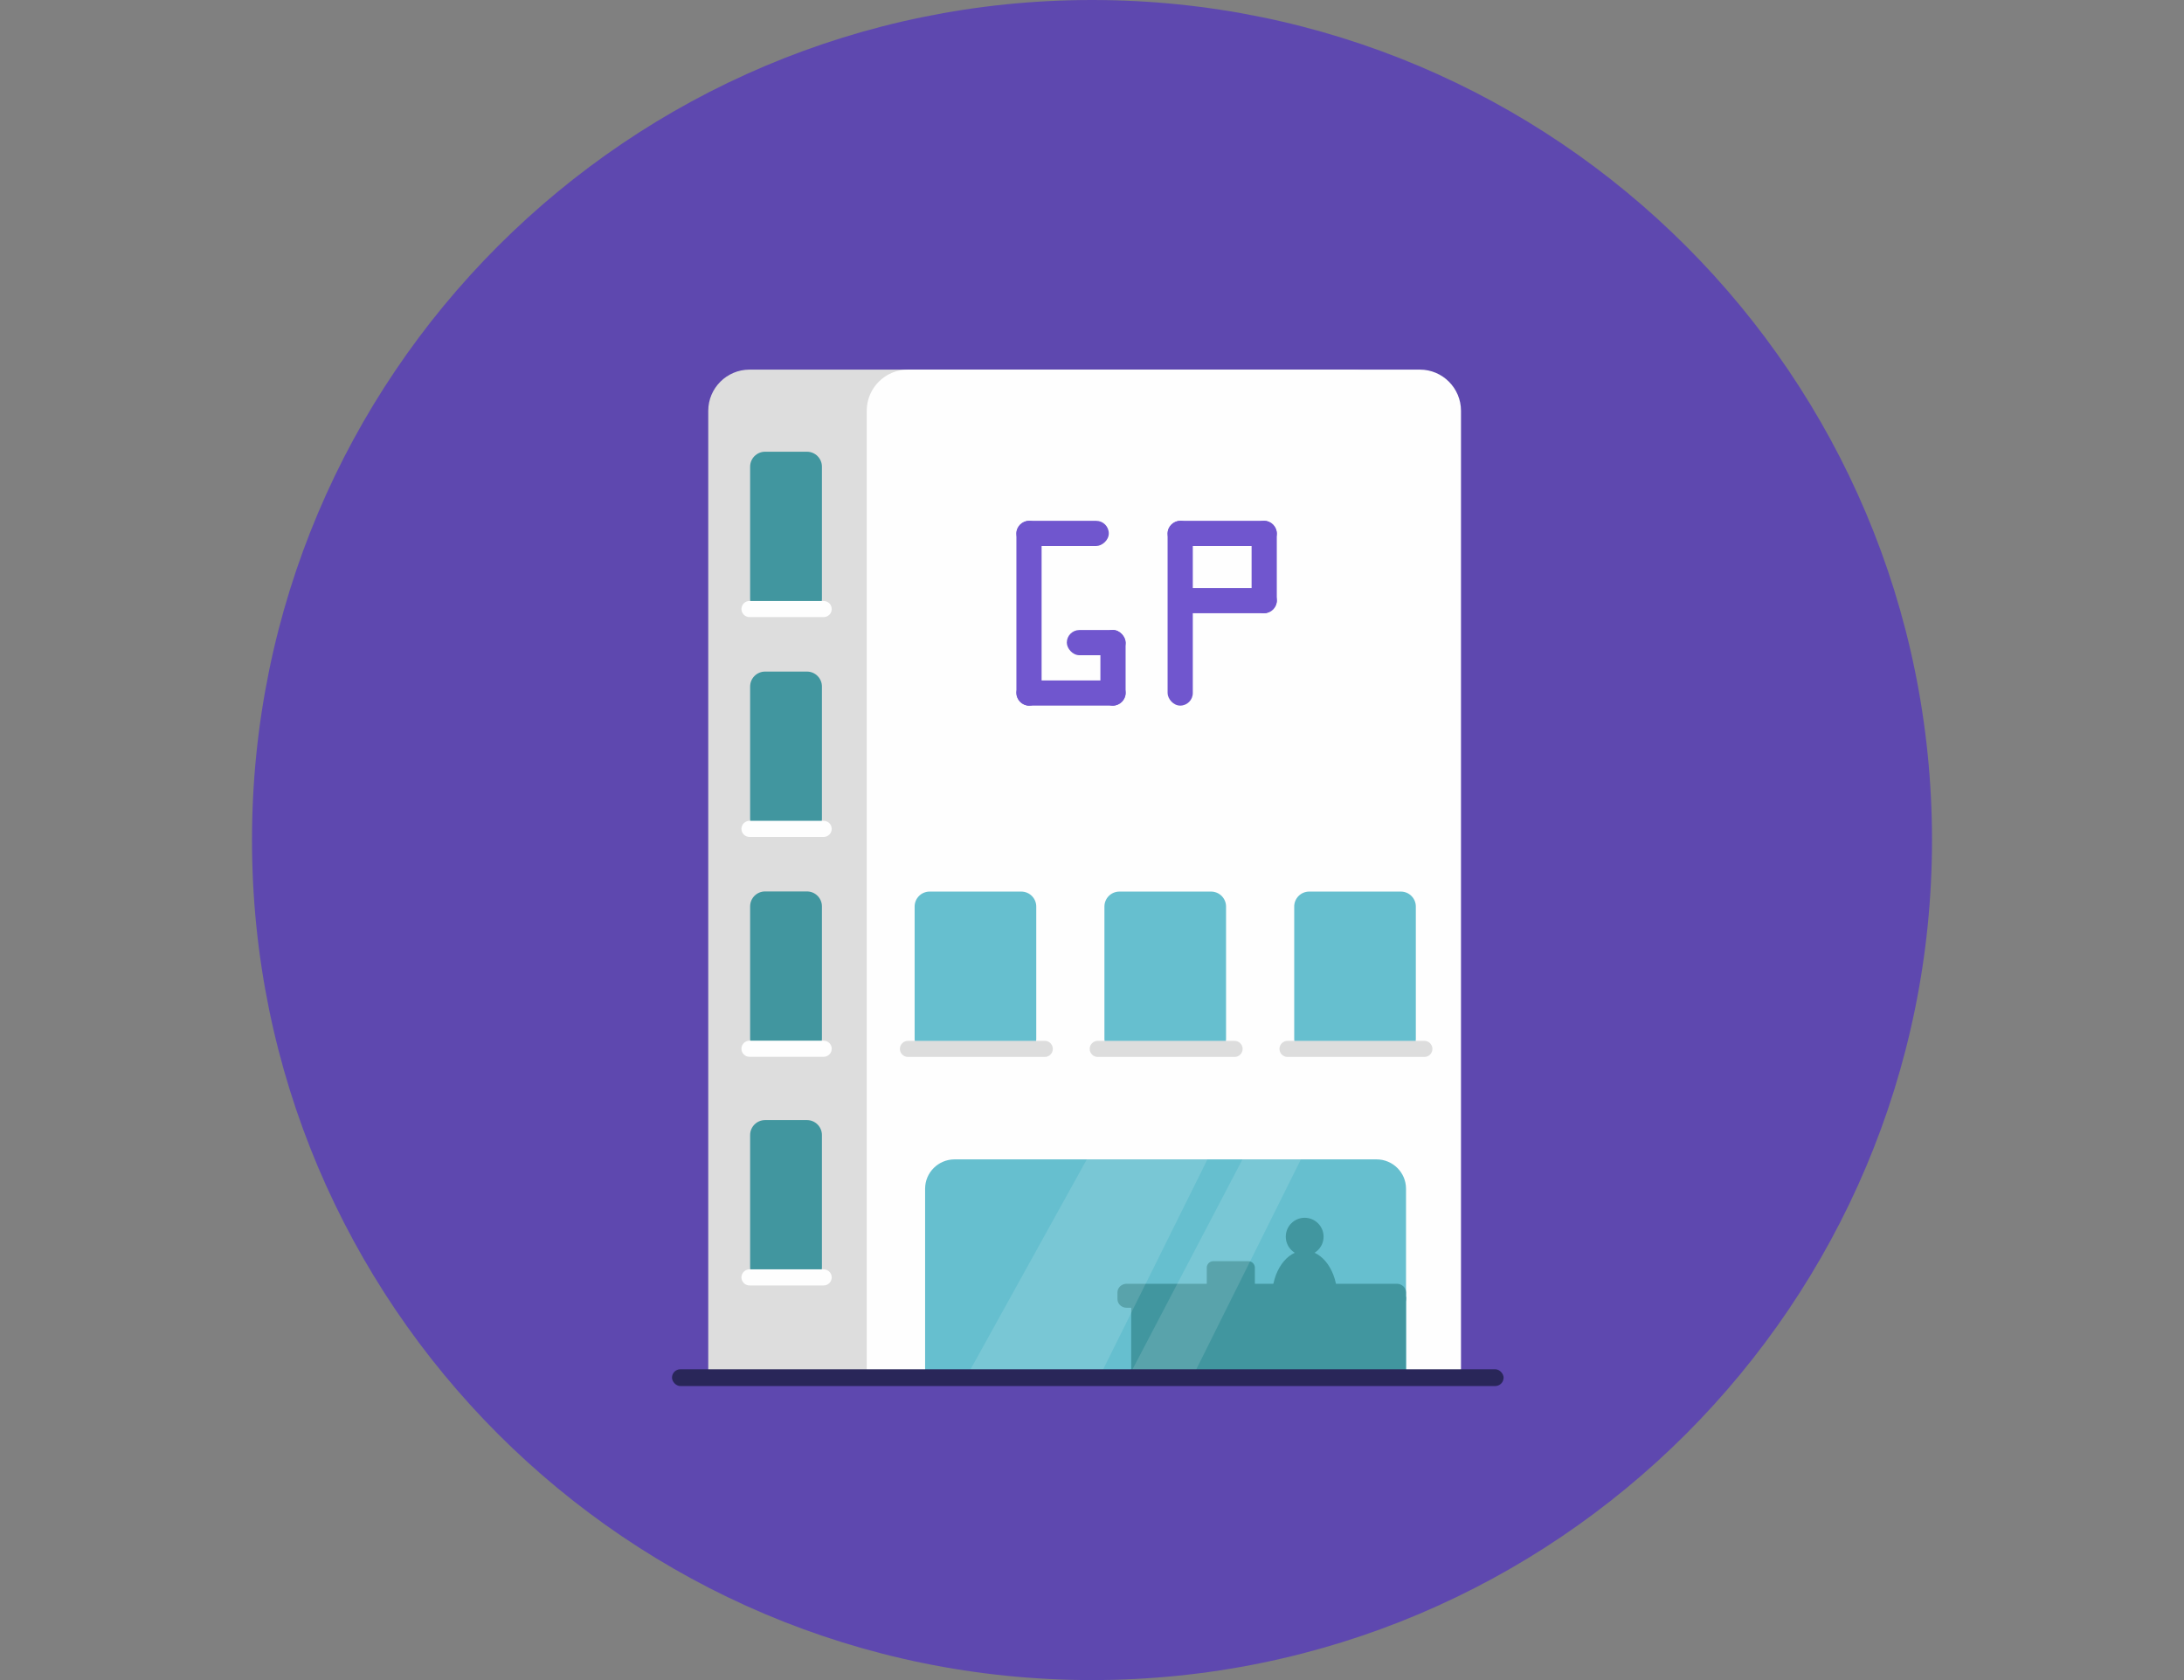 <svg width="260" height="200" viewBox="0 0 260 200" fill="none" xmlns="http://www.w3.org/2000/svg">
<rect x="0" y="0" width="260" height="200" fill="#808080" stroke="none"/>
<path d="M130 200C185.228 200 230 155.228 230 100C230 44.772 185.228 0 130 0C74.772 0 30 44.772 30 100C30 155.228 74.772 200 130 200Z" fill="#5E48AF"/>
<mask id="mask0" mask-type="alpha" maskUnits="userSpaceOnUse" x="30" y="0" width="200" height="200">
<path d="M130 200C185.228 200 230 155.228 230 100C230 44.772 185.228 0 130 0C74.772 0 30 44.772 30 100C30 155.228 74.772 200 130 200Z" fill="white"/>
</mask>
<g mask="url(#mask0)">
</g>
<path fill-rule="evenodd" clip-rule="evenodd" d="M84.316 163.778V48.901C84.316 46.205 86.524 44 89.222 44H161.198C163.896 44 166.104 46.205 166.104 48.901V158.878C166.104 161.573 163.896 163.778 161.198 163.778H84.316Z" fill="#DDDDDD"/>
<path fill-rule="evenodd" clip-rule="evenodd" d="M103.182 163.778V48.901C103.182 46.205 105.38 44 108.066 44H169.043C171.729 44 173.928 46.205 173.928 48.901V163.778H103.182Z" fill="#FEFEFE"/>
<path fill-rule="evenodd" clip-rule="evenodd" d="M167.383 163.778H110.132V141.501C110.132 139.584 111.708 138.016 113.633 138.016H163.881C165.807 138.016 167.383 139.584 167.383 141.501V163.778Z" fill="#66BFCF"/>
<path fill-rule="evenodd" clip-rule="evenodd" d="M121.585 125.441H110.662C109.685 125.441 108.885 124.641 108.885 123.663V107.915C108.885 106.937 109.685 106.137 110.662 106.137H121.585C122.563 106.137 123.363 106.937 123.363 107.915V123.663C123.363 124.641 122.563 125.441 121.585 125.441Z" fill="#66BFCF"/>
<path fill-rule="evenodd" clip-rule="evenodd" d="M124.379 125.822H108.088C107.561 125.822 107.13 125.391 107.13 124.864C107.13 124.337 107.561 123.906 108.088 123.906H124.379C124.906 123.906 125.337 124.337 125.337 124.864C125.337 125.391 124.906 125.822 124.379 125.822Z" fill="#DDDDDD"/>
<path fill-rule="evenodd" clip-rule="evenodd" d="M144.18 125.441H133.257C132.279 125.441 131.479 124.641 131.479 123.663V107.915C131.479 106.937 132.279 106.137 133.257 106.137H144.18C145.158 106.137 145.958 106.937 145.958 107.915V123.663C145.958 124.641 145.158 125.441 144.18 125.441Z" fill="#66BFCF"/>
<path fill-rule="evenodd" clip-rule="evenodd" d="M146.973 125.822H130.683C130.156 125.822 129.725 125.391 129.725 124.864C129.725 124.337 130.156 123.906 130.683 123.906H146.973C147.5 123.906 147.932 124.337 147.932 124.864C147.932 125.391 147.5 125.822 146.973 125.822Z" fill="#DDDDDD"/>
<path fill-rule="evenodd" clip-rule="evenodd" d="M166.774 125.441H155.851C154.873 125.441 154.073 124.641 154.073 123.663V107.915C154.073 106.937 154.873 106.137 155.851 106.137H166.774C167.751 106.137 168.551 106.937 168.551 107.915V123.663C168.551 124.641 167.751 125.441 166.774 125.441Z" fill="#66BFCF"/>
<path fill-rule="evenodd" clip-rule="evenodd" d="M169.567 125.822H153.277C152.75 125.822 152.318 125.391 152.318 124.864C152.318 124.337 152.75 123.906 153.277 123.906H169.567C170.094 123.906 170.526 124.337 170.526 124.864C170.526 125.391 170.094 125.822 169.567 125.822Z" fill="#DDDDDD"/>
<path fill-rule="evenodd" clip-rule="evenodd" d="M96.071 125.422H91.078C90.101 125.422 89.301 124.622 89.301 123.645V107.896C89.301 106.918 90.101 106.119 91.078 106.119H96.071C97.049 106.119 97.848 106.918 97.848 107.896V123.645C97.848 124.622 97.049 125.422 96.071 125.422Z" fill="#41969F"/>
<path fill-rule="evenodd" clip-rule="evenodd" d="M98.055 125.804H89.224C88.697 125.804 88.266 125.373 88.266 124.845C88.266 124.318 88.697 123.887 89.224 123.887H98.055C98.583 123.887 99.014 124.318 99.014 124.845C99.014 125.373 98.583 125.804 98.055 125.804Z" fill="#FEFEFE"/>
<path fill-rule="evenodd" clip-rule="evenodd" d="M96.071 99.251H91.078C90.101 99.251 89.301 98.451 89.301 97.473V81.724C89.301 80.746 90.101 79.947 91.078 79.947H96.071C97.049 79.947 97.848 80.746 97.848 81.724V97.473C97.848 98.451 97.049 99.251 96.071 99.251Z" fill="#41969F"/>
<path fill-rule="evenodd" clip-rule="evenodd" d="M96.071 73.079H91.078C90.101 73.079 89.301 72.279 89.301 71.301V55.552C89.301 54.575 90.101 53.775 91.078 53.775H96.071C97.049 53.775 97.848 54.575 97.848 55.552V71.301C97.848 72.279 97.049 73.079 96.071 73.079Z" fill="#41969F"/>
<path fill-rule="evenodd" clip-rule="evenodd" d="M98.055 99.632H89.224C88.697 99.632 88.266 99.201 88.266 98.674C88.266 98.146 88.697 97.715 89.224 97.715H98.055C98.583 97.715 99.014 98.146 99.014 98.674C99.014 99.201 98.583 99.632 98.055 99.632Z" fill="#FEFEFE"/>
<path fill-rule="evenodd" clip-rule="evenodd" d="M98.055 73.46H89.224C88.697 73.46 88.266 73.029 88.266 72.502C88.266 71.975 88.697 71.543 89.224 71.543H98.055C98.583 71.543 99.014 71.975 99.014 72.502C99.014 73.029 98.583 73.46 98.055 73.46Z" fill="#FEFEFE"/>
<path fill-rule="evenodd" clip-rule="evenodd" d="M96.071 152.642H91.078C90.101 152.642 89.301 151.842 89.301 150.864V135.116C89.301 134.138 90.101 133.338 91.078 133.338H96.071C97.049 133.338 97.848 134.138 97.848 135.116V150.864C97.848 151.842 97.049 152.642 96.071 152.642Z" fill="#41969F"/>
<path fill-rule="evenodd" clip-rule="evenodd" d="M98.055 153.023H89.224C88.697 153.023 88.266 152.592 88.266 152.065C88.266 151.538 88.697 151.107 89.224 151.107H98.055C98.583 151.107 99.014 151.538 99.014 152.065C99.014 152.592 98.583 153.023 98.055 153.023Z" fill="#FEFEFE"/>
<path fill-rule="evenodd" clip-rule="evenodd" d="M157.568 147.217C157.568 148.459 156.561 149.466 155.318 149.466C154.076 149.466 153.069 148.459 153.069 147.217C153.069 145.975 154.076 144.967 155.318 144.967C156.561 144.967 157.568 145.975 157.568 147.217Z" fill="#41969F"/>
<path fill-rule="evenodd" clip-rule="evenodd" d="M166.274 155.683H134.139C133.527 155.683 133.031 155.224 133.031 154.657V153.847C133.031 153.28 133.527 152.821 134.139 152.821H166.274C166.886 152.821 167.382 153.28 167.382 153.847V154.657C167.382 155.224 166.886 155.683 166.274 155.683Z" fill="#41969F"/>
<path fill-rule="evenodd" clip-rule="evenodd" d="M134.667 163.778H167.382V154.373H134.667V163.778Z" fill="#41969F"/>
<path fill-rule="evenodd" clip-rule="evenodd" d="M159.203 154.396C159.203 157.445 157.464 159.917 155.318 159.917C153.173 159.917 151.434 157.445 151.434 154.396C151.434 151.347 153.173 148.875 155.318 148.875C157.464 148.875 159.203 151.347 159.203 154.396Z" fill="#41969F"/>
<path fill-rule="evenodd" clip-rule="evenodd" d="M148.622 150.136H144.432C144.009 150.136 143.664 150.483 143.664 150.908V154.271C143.664 154.696 144.009 155.043 144.432 155.043H148.622C149.044 155.043 149.389 154.696 149.389 154.271V150.908C149.389 150.483 149.044 150.136 148.622 150.136Z" fill="#41969F"/>
<path opacity="0.425" fill-rule="evenodd" clip-rule="evenodd" d="M143.742 138.016L130.947 163.778H115.116L129.382 138.016H143.742Z" fill="#FEFEFE" fill-opacity="0.3"/>
<path opacity="0.425" fill-rule="evenodd" clip-rule="evenodd" d="M154.867 138.016L142.033 163.778H134.42L147.913 138.015L154.867 138.016Z" fill="#FEFEFE" fill-opacity="0.3"/>
<rect x="121" y="62" width="3" height="22" rx="1.5" fill="#7056CE"/>
<rect x="131" y="75" width="3" height="9" rx="1.5" fill="#7056CE"/>
<rect x="127" y="75" width="7" height="3" rx="1.5" fill="#7056CE"/>
<rect x="132" y="62" width="3" height="11" rx="1.5" transform="rotate(90 132 62)" fill="#7056CE"/>
<rect x="134" y="81" width="3" height="13" rx="1.5" transform="rotate(90 134 81)" fill="#7056CE"/>
<rect x="149" y="62" width="3" height="11" rx="1.5" fill="#7056CE"/>
<rect x="139" y="62" width="3" height="22" rx="1.5" fill="#7056CE"/>
<rect x="152" y="70" width="3" height="12" rx="1.5" transform="rotate(90 152 70)" fill="#7056CE"/>
<rect x="152" y="62" width="3" height="13" rx="1.5" transform="rotate(90 152 62)" fill="#7056CE"/>
<rect x="179" y="165" width="99" height="2" rx="1" transform="rotate(-180 179 165)" fill="#292659"/>
</svg>
